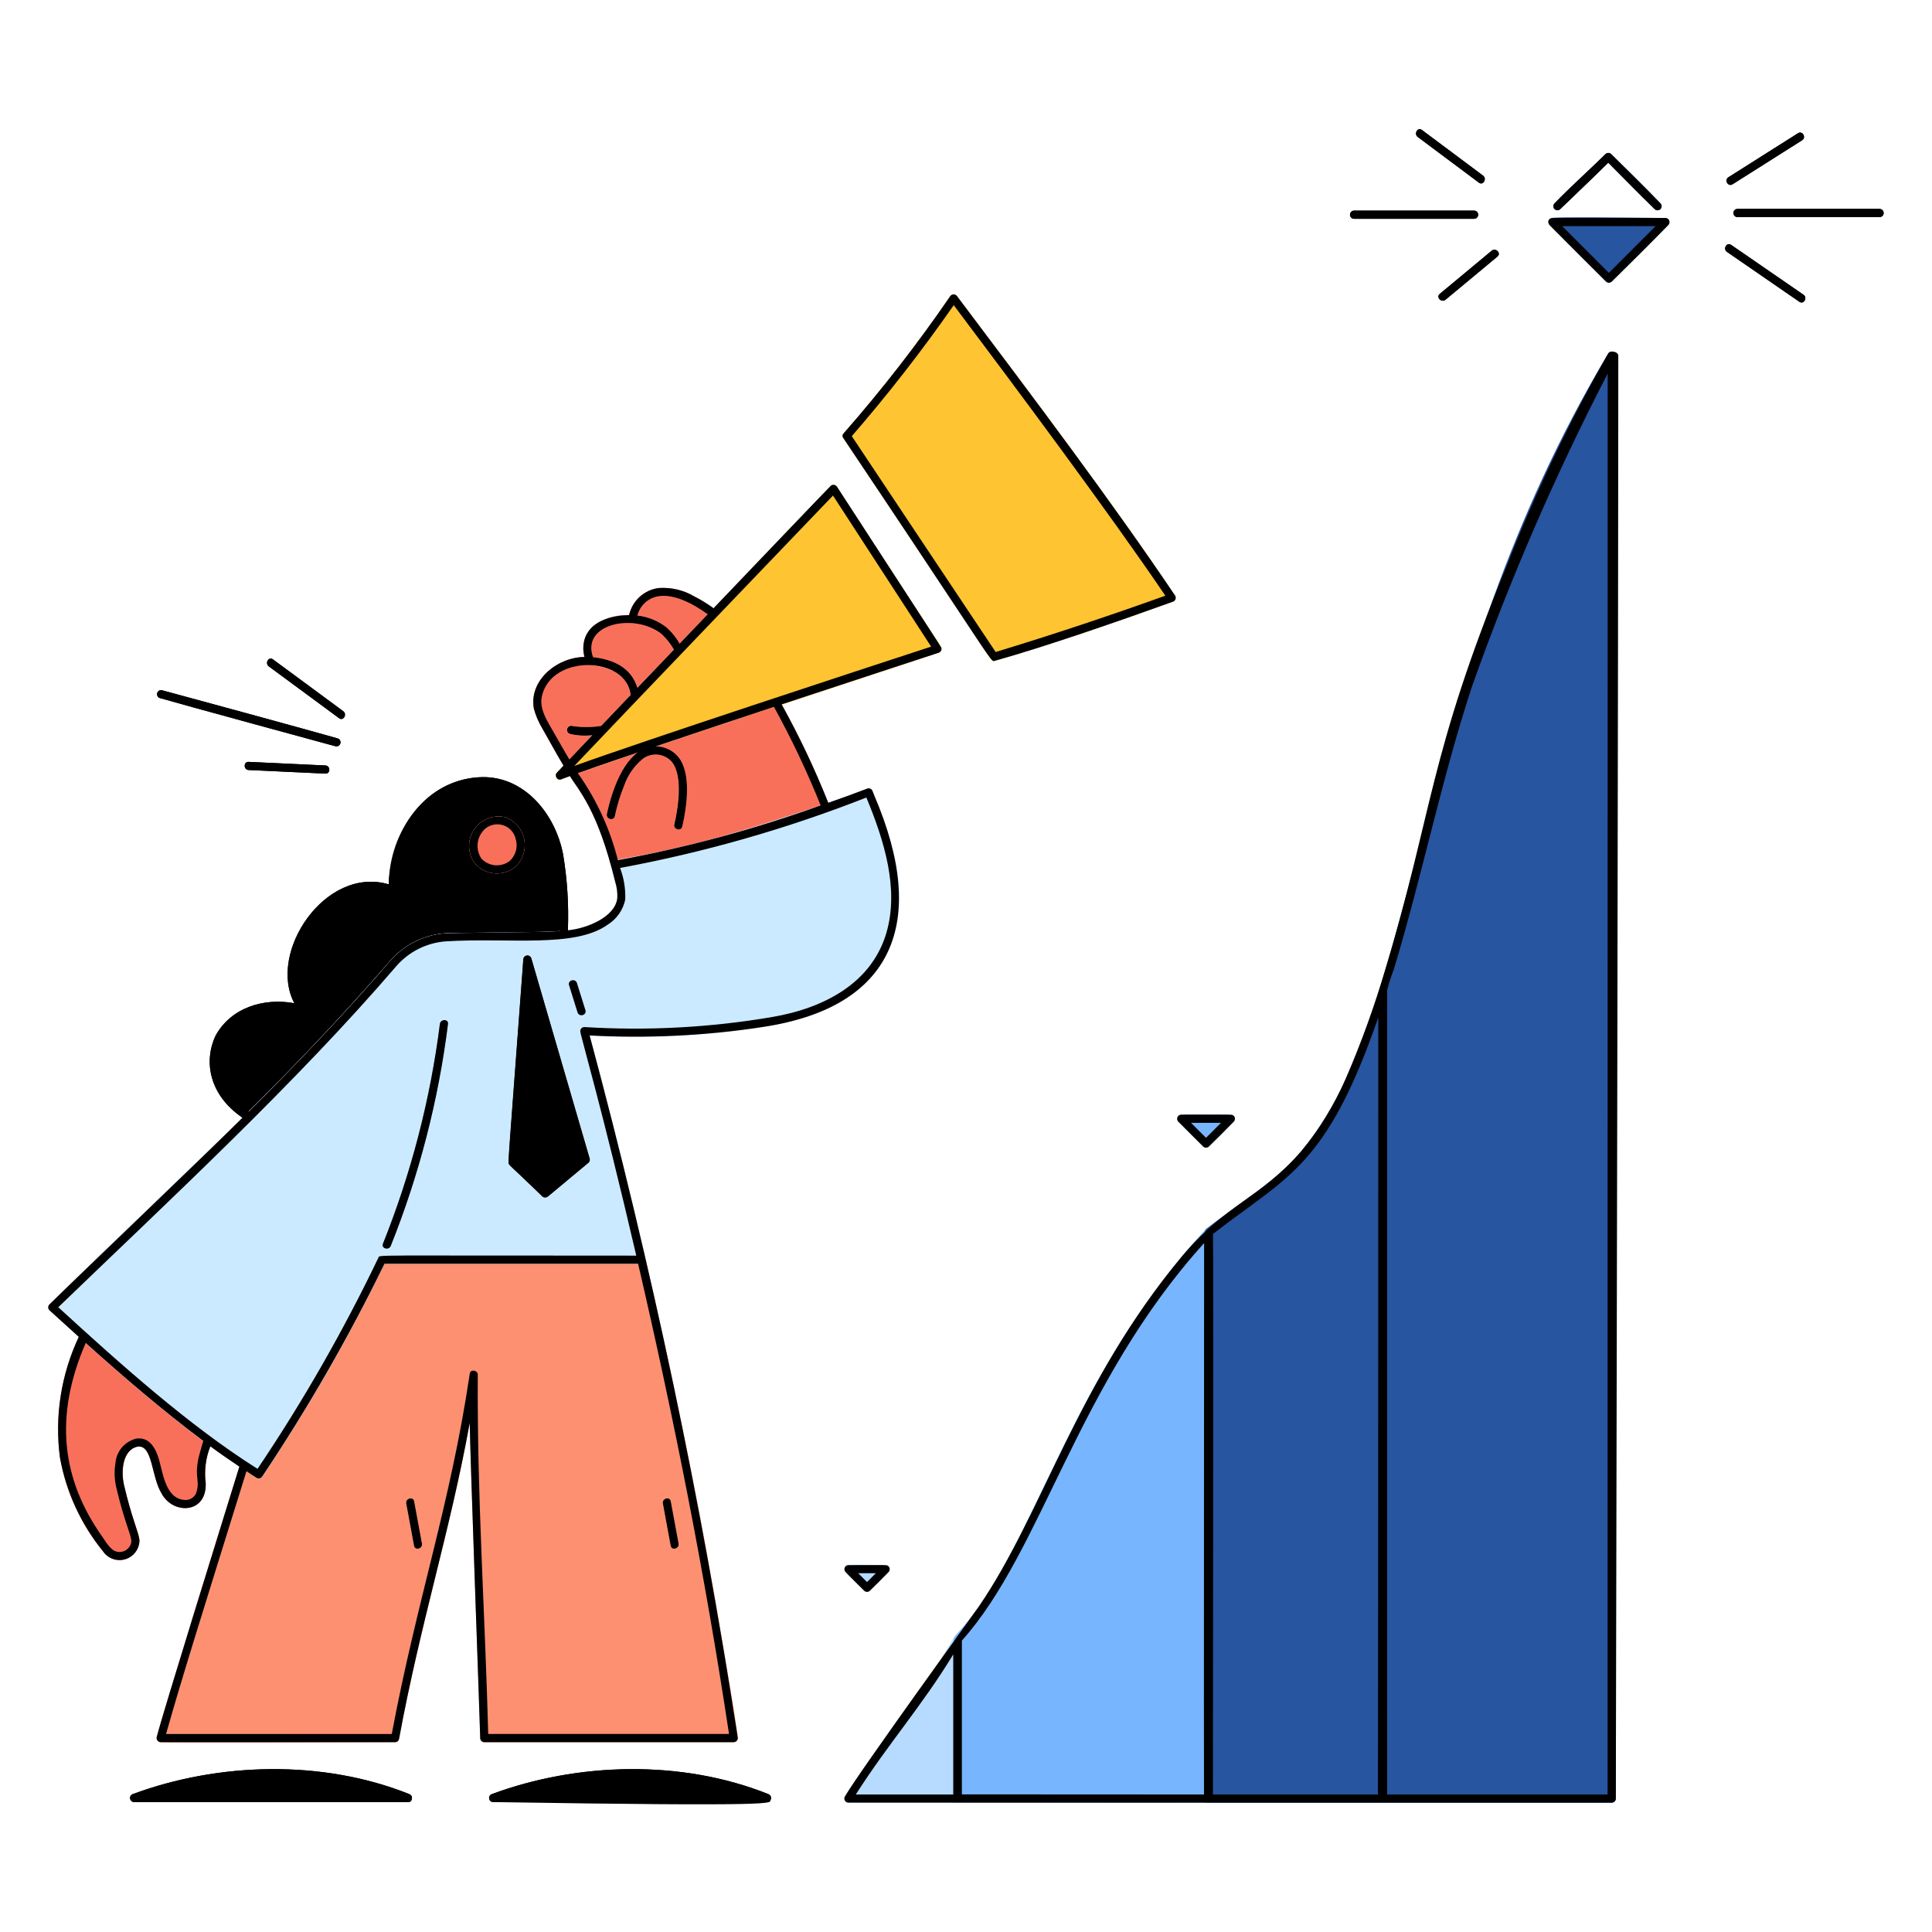 <svg xmlns="http://www.w3.org/2000/svg" fill="none" viewBox="0 0 200 200"><g id="graph-positive-1--business-graph-positive-1"><g id="color"><g id="group"><path id="vector" fill="#2755A0" d="M172.405 22.566C160.432 22.414 160.762 22.547 160.662 22.573C160.586 22.58 160.513 22.607 160.452 22.652C160.39 22.698 160.342 22.759 160.313 22.829C160.284 22.9 160.275 22.977 160.287 23.052C160.299 23.128 160.331 23.199 160.38 23.257L160.396 23.28C162.347 25.231 164.287 27.202 166.253 29.139C166.333 29.218 166.441 29.262 166.553 29.262C166.665 29.262 166.773 29.218 166.853 29.139C168.819 27.202 170.78 25.261 172.707 23.285C172.764 23.225 172.802 23.15 172.817 23.068C172.832 22.987 172.823 22.903 172.791 22.827C172.759 22.751 172.705 22.686 172.637 22.639C172.568 22.593 172.488 22.567 172.405 22.566V22.566Z"></path><path id="vector_2" fill="#78B5FF" d="M127.419 115.39C122.095 115.322 122.339 115.377 122.238 115.397C122.162 115.404 122.089 115.431 122.028 115.476C121.966 115.522 121.919 115.583 121.889 115.653C121.86 115.724 121.851 115.801 121.863 115.877C121.875 115.952 121.907 116.023 121.956 116.081L121.971 116.105C122.829 116.962 123.684 117.832 124.548 118.683C124.587 118.722 124.634 118.754 124.686 118.775C124.737 118.796 124.792 118.807 124.848 118.807C124.904 118.807 124.959 118.796 125.01 118.775C125.062 118.754 125.109 118.722 125.148 118.683C126.012 117.832 126.874 116.978 127.721 116.11C127.778 116.05 127.817 115.975 127.832 115.893C127.847 115.812 127.838 115.728 127.806 115.651C127.774 115.575 127.72 115.509 127.651 115.463C127.583 115.417 127.502 115.391 127.419 115.39V115.39Z"></path><path id="vector_3" fill="#B6DBFF" d="M91.682 162.017C87.423 161.963 87.653 161.907 87.443 162.283C87.41 162.352 87.399 162.43 87.41 162.505C87.422 162.581 87.455 162.652 87.507 162.708C87.573 162.808 89.355 164.567 89.455 164.666C89.535 164.745 89.643 164.79 89.755 164.79C89.867 164.79 89.975 164.745 90.055 164.666C90.703 164.028 91.355 163.388 91.984 162.737C92.041 162.677 92.08 162.602 92.095 162.52C92.11 162.439 92.101 162.355 92.069 162.278C92.037 162.202 91.983 162.136 91.914 162.09C91.846 162.044 91.765 162.018 91.682 162.017V162.017Z"></path><path id="vector_4" fill="#B6DBFF" d="M98.728 170.235C98.666 169.946 98.71 169.644 98.852 169.384C98.774 169.462 98.709 169.552 98.66 169.651C95.36 175.451 89.816 181.983 87.46 185.975C87.432 186.023 87.414 186.077 87.407 186.133C87.4 186.188 87.404 186.244 87.419 186.298C87.434 186.352 87.46 186.403 87.494 186.447C87.529 186.49 87.572 186.527 87.621 186.554C87.766 186.636 87.091 186.609 98.728 186.609C98.7 184.464 98.728 170.235 98.728 170.235Z"></path><path id="vector_5" fill="#78B5FF" d="M124.485 127.608C111.613 141.794 107.871 157.046 101.321 166.317C98.795 169.893 98.661 168.968 98.728 170.235V186.609C98.728 186.609 123.775 186.648 124.719 186.62C124.704 185.526 124.719 127.72 124.719 127.72C124.702 127.629 124.709 127.536 124.738 127.449C124.767 127.361 124.818 127.283 124.885 127.22C124.781 127.268 124.758 127.308 124.485 127.608Z"></path><path id="vector_6" fill="#2755A0" d="M167.269 36.8C167.266 36.709 167.234 36.621 167.178 36.549C167.121 36.478 167.043 36.426 166.955 36.402C166.867 36.379 166.774 36.384 166.689 36.417C166.604 36.45 166.532 36.51 166.484 36.587C145.866 71.116 147.028 104.622 134.694 119.181C131.923 122.451 128.155 124.628 125.025 127.093C124.915 127.151 124.826 127.243 124.771 127.355C124.716 127.467 124.698 127.594 124.719 127.717V186.617H166.848C166.96 186.613 167.067 186.566 167.145 186.485C167.223 186.405 167.268 186.297 167.269 186.185C167.269 186.185 167.27 36.887 167.269 36.8Z"></path><path id="vector_7" fill="#2755A0" d="M161.522 21.646C163.178 20.046 164.85 18.465 166.487 16.846C168.087 18.446 169.66 20.073 171.287 21.646C171.367 21.726 171.474 21.77 171.587 21.77C171.7 21.77 171.807 21.726 171.887 21.646C171.967 21.567 172.011 21.459 172.011 21.346C172.011 21.233 171.967 21.126 171.887 21.046C170.219 19.32 168.505 17.639 166.794 15.954C166.755 15.915 166.708 15.883 166.656 15.862C166.605 15.841 166.55 15.83 166.494 15.83C166.438 15.83 166.383 15.841 166.332 15.862C166.28 15.883 166.233 15.915 166.194 15.954C164.454 17.667 162.624 19.291 160.926 21.046C160.846 21.125 160.802 21.233 160.801 21.345C160.801 21.457 160.845 21.564 160.924 21.644C161.003 21.724 161.11 21.768 161.223 21.769C161.335 21.769 161.442 21.725 161.522 21.646V21.646Z"></path><path id="vector_8" fill="#000001" d="M179.842 22.472H194.593C194.701 22.467 194.803 22.42 194.878 22.342C194.953 22.263 194.994 22.159 194.994 22.05C194.994 21.942 194.953 21.838 194.878 21.759C194.803 21.681 194.701 21.634 194.593 21.629H179.842C179.734 21.634 179.632 21.681 179.557 21.759C179.482 21.838 179.441 21.942 179.441 22.05C179.441 22.159 179.482 22.263 179.557 22.342C179.632 22.42 179.734 22.467 179.842 22.472V22.472Z"></path><path id="vector_9" fill="#000001" d="M140.151 22.648H152.619C152.727 22.643 152.829 22.596 152.904 22.517C152.979 22.439 153.02 22.335 153.02 22.227C153.02 22.118 152.979 22.014 152.904 21.935C152.829 21.857 152.727 21.81 152.619 21.805H140.151C140.043 21.81 139.941 21.857 139.866 21.935C139.791 22.014 139.75 22.118 139.75 22.227C139.75 22.335 139.791 22.439 139.866 22.517C139.941 22.596 140.043 22.643 140.151 22.648Z"></path><path id="vector_10" fill="#000001" d="M153.1 18.909C153.535 19.233 153.956 18.502 153.526 18.181L147.191 13.451C146.756 13.126 146.336 13.858 146.766 14.179L153.1 18.909Z"></path><path id="vector_11" fill="#000001" d="M149.042 30.427C148.625 30.774 149.224 31.368 149.642 31.027L155.018 26.555C155.436 26.208 154.836 25.614 154.418 25.955L149.042 30.427Z"></path><path id="vector_12" fill="#000001" d="M179.351 19.077L186.556 14.518C187.014 14.229 186.591 13.499 186.131 13.79L178.926 18.349C178.468 18.638 178.891 19.368 179.351 19.077Z"></path><path id="vector_13" fill="#000001" d="M186.275 31.243C186.723 31.551 187.145 30.821 186.701 30.515L179.201 25.347C178.753 25.038 178.331 25.768 178.775 26.074L186.275 31.243Z"></path><path id="vector_14" fill="#000001" d="M16.518 72.253C18.567 72.853 33.976 77.053 34.733 77.253C34.839 77.278 34.951 77.26 35.044 77.204C35.138 77.149 35.206 77.059 35.235 76.954C35.264 76.849 35.251 76.737 35.2 76.641C35.148 76.545 35.061 76.473 34.957 76.44C32.908 75.84 17.499 71.64 16.742 71.446C16.64 71.431 16.537 71.454 16.45 71.51C16.364 71.566 16.301 71.651 16.274 71.751C16.246 71.85 16.256 71.956 16.301 72.048C16.346 72.141 16.423 72.213 16.518 72.253Z"></path><path id="vector_15" fill="#000001" d="M25.737 78.868C25.195 78.843 25.196 79.686 25.737 79.711L33.685 80.083C34.228 80.108 34.226 79.265 33.685 79.24L25.737 78.868Z"></path><path id="vector_16" fill="#000001" d="M35.108 74.351C35.545 74.673 35.966 73.942 35.533 73.623L28.251 68.255C27.814 67.933 27.393 68.664 27.825 68.983L35.108 74.351Z"></path><path id="vector_17" fill="#FF4848" d="M59.215 75.153C59.109 75.128 58.997 75.146 58.904 75.201C58.81 75.257 58.742 75.347 58.713 75.452C58.684 75.557 58.697 75.669 58.748 75.765C58.8 75.861 58.887 75.933 58.991 75.966C59.755 76.15 60.545 76.194 61.325 76.096C61.606 75.796 62.22 75.152 62.22 75.152C61.226 75.322 60.21 75.322 59.215 75.153V75.153Z"></path><path id="vector_18" fill="#FFC431" d="M121.657 61.669C115.057 51.879 107.211 41.458 99.084 30.669C99.046 30.607 98.992 30.556 98.928 30.521C98.865 30.486 98.793 30.467 98.72 30.467C98.647 30.467 98.576 30.486 98.512 30.521C98.448 30.556 98.394 30.607 98.356 30.669C94.973 35.618 91.291 40.356 87.332 44.858C87.267 44.917 87.226 44.999 87.218 45.086C87.209 45.174 87.234 45.262 87.287 45.332C91.232 51.216 101.41 66.453 102.53 68.2C102.578 68.279 102.651 68.34 102.736 68.375C102.822 68.41 102.916 68.416 103.006 68.393C108.375 66.893 116.473 64.065 121.406 62.285C121.467 62.267 121.524 62.235 121.571 62.192C121.618 62.149 121.655 62.096 121.679 62.037C121.704 61.978 121.714 61.914 121.71 61.851C121.706 61.787 121.688 61.725 121.657 61.669V61.669Z"></path><path id="vector_19" fill="#FFC431" d="M97.408 66.955C96.191 65.083 87.079 51.084 86.644 50.391C86.585 50.295 86.49 50.225 86.381 50.199C86.271 50.172 86.155 50.189 86.058 50.247C85.902 50.341 57.741 79.885 57.646 79.985C57.365 80.285 57.671 80.84 58.081 80.685C59.356 80.202 65.881 77.949 66.001 77.908C66.535 77.492 67.195 77.269 67.873 77.277C69.932 76.577 97.137 67.577 97.156 67.577C97.218 67.559 97.275 67.527 97.323 67.484C97.371 67.44 97.408 67.387 97.432 67.327C97.457 67.267 97.467 67.203 97.463 67.138C97.459 67.074 97.44 67.011 97.408 66.955V66.955Z"></path><path id="vector_20" fill="#000001" d="M58.294 88.447C57.538 84.361 54.368 80.347 49.894 80.447C44.202 80.568 40.287 85.989 40.245 91.547C33.626 89.599 27.714 98.632 30.474 103.853C27.329 103.278 23.933 104.28 22.321 107.211C21.003 110.011 21.798 113.483 25.121 115.695C30.411 110.43 35.341 105.295 40.405 99.451C41.797 97.853 43.746 96.845 45.855 96.633C47.329 96.481 56.084 96.65 58.782 96.305C58.889 93.676 58.725 91.043 58.294 88.447V88.447ZM53.378 89.708C53.074 89.965 52.722 90.159 52.343 90.279C51.963 90.399 51.564 90.443 51.167 90.407C50.771 90.371 50.386 90.256 50.034 90.07C49.682 89.883 49.371 89.629 49.119 89.321C48.761 88.812 48.568 88.207 48.565 87.585C48.561 86.963 48.748 86.356 49.1 85.843C49.452 85.331 49.952 84.938 50.534 84.718C51.115 84.499 51.75 84.462 52.353 84.613C52.836 84.8 53.264 85.106 53.597 85.502C53.93 85.898 54.158 86.372 54.261 86.88C54.363 87.388 54.335 87.913 54.181 88.407C54.027 88.901 53.751 89.349 53.378 89.708V89.708Z"></path><path id="vector_21" fill="#F9705A" d="M21.254 152.92C21.187 151.825 21.358 150.728 21.754 149.705C17.177 146.331 12.391 142.217 8.193 138.416C6.319 142.277 5.626 146.604 6.2 150.857C6.822 154.433 8.36 157.786 10.663 160.591C10.911 160.958 11.27 161.235 11.687 161.382C12.104 161.529 12.557 161.539 12.98 161.409C13.403 161.279 13.773 161.017 14.036 160.661C14.299 160.304 14.44 159.873 14.439 159.431C14.332 158.548 13.631 157.131 12.839 153.731C12.498 152.257 12.708 150.078 14.239 149.754C15.832 149.534 15.639 152.854 16.739 154.627C17.945 156.859 21.744 156.824 21.254 152.92Z"></path><path id="vector_22" fill="#FC9070" d="M73.118 160.471C71.304 150.664 69.225 140.671 66.81 130.292C66.826 130.355 66.828 130.42 66.815 130.483C66.802 130.546 66.775 130.606 66.736 130.657C66.697 130.708 66.646 130.75 66.589 130.779C66.531 130.808 66.468 130.824 66.403 130.825C65.293 130.834 39.803 130.825 39.803 130.825C36.108 138.454 31.88 145.811 27.148 152.844C27.09 152.939 26.997 153.007 26.89 153.035C26.782 153.064 26.668 153.049 26.571 152.995C26.451 152.924 24.881 151.895 24.781 151.824C24.681 152.124 16.892 177.197 16.224 179.814C16.211 179.87 16.209 179.928 16.218 179.984C16.227 180.041 16.248 180.095 16.278 180.144C16.309 180.192 16.349 180.234 16.395 180.268C16.442 180.301 16.495 180.324 16.551 180.337C16.651 180.36 15.603 180.448 40.902 180.347C41.138 180.347 41.202 180.382 41.328 179.861C41.574 178.817 42.048 175.536 44.575 165.24C46.215 158.561 47.484 153.575 48.629 147.3C48.661 150.573 49.652 177.063 49.713 179.926C49.715 180.037 49.76 180.143 49.839 180.222C49.918 180.3 50.024 180.345 50.135 180.347H75.958C76.071 180.344 76.179 180.297 76.258 180.215C76.336 180.133 76.379 180.023 76.377 179.91C76.358 179 74.048 165.5 73.118 160.471ZM69.436 155.417L70.244 159.788C70.344 160.319 69.53 160.544 69.431 160.012L68.624 155.641C68.525 155.11 69.338 154.884 69.436 155.417V155.417ZM42.865 160.012L42.057 155.641C41.957 155.11 42.772 154.884 42.87 155.417L43.678 159.788C43.776 160.319 42.964 160.544 42.865 160.012V160.012Z"></path><path id="vector_23" fill="#F9705A" d="M80.917 72.917C80.651 73.006 69.932 76.581 67.873 77.277C68.31 77.268 68.743 77.357 69.141 77.538C69.539 77.718 69.892 77.986 70.173 78.32C71.58 80.02 71.118 83.412 70.619 85.565C70.497 86.094 69.683 85.865 69.806 85.341C70.236 83.5 70.752 80 69.385 78.7C69.002 78.346 68.507 78.136 67.986 78.109C67.464 78.082 66.95 78.238 66.532 78.551C65.644 79.281 64.975 80.243 64.6 81.33C64.186 82.352 63.863 83.409 63.636 84.489C63.523 85.021 62.712 84.795 62.823 84.265C63.117 82.898 63.563 81.568 64.154 80.3C64.575 79.37 65.207 78.551 66 77.908C65.456 78.093 59.275 80.244 59 80.346C59.051 80.425 59.1 80.507 59.147 80.585C61.103 83.297 62.497 86.373 63.247 89.632C62.919 88.344 66.081 89.904 85.738 83.101C84.343 79.61 82.733 76.209 80.917 72.917V72.917Z"></path><path id="vector_24" fill="#F9705A" d="M71.872 61.742C70.756 61.082 69.465 60.779 68.172 60.873C67.438 60.971 66.752 61.293 66.207 61.793C65.662 62.294 65.283 62.95 65.123 63.673C63.772 63.606 62.441 64.022 61.367 64.845C60.945 65.24 60.64 65.745 60.486 66.303C60.333 66.861 60.337 67.45 60.497 68.006C57.565 68.061 54.74 70.493 55.264 73.356C55.451 74.051 55.731 74.717 56.097 75.336C57.062 77.014 57.197 77.344 58.332 79.255C58.532 79.041 60.525 76.935 61.323 76.097C60.544 76.196 59.753 76.152 58.989 75.967C58.936 75.951 58.887 75.924 58.844 75.888C58.802 75.853 58.767 75.809 58.741 75.76C58.715 75.711 58.699 75.657 58.694 75.602C58.689 75.547 58.695 75.491 58.712 75.438C58.926 74.759 59.712 75.582 62.218 75.153C65.584 71.626 65.293 71.975 65.276 71.853C65.005 69.835 63.109 69.017 61.065 68.853C60.528 68.809 60.525 67.966 61.065 68.01C63.321 68.195 65.351 69.048 65.982 71.21L69.762 67.25C69.415 66.642 68.98 66.089 68.47 65.61C67.601 64.951 66.553 64.568 65.464 64.51C64.925 64.475 64.923 63.621 65.464 63.667C66.467 63.693 67.446 63.978 68.307 64.493C69.168 65.008 69.881 65.737 70.378 66.609L73.854 62.976C73.231 62.507 72.568 62.094 71.872 61.742V61.742Z"></path><path id="vector_25" fill="#CCEAFF" d="M92.66 88.945C92.088 86.538 91.31 84.185 90.335 81.911C90.304 81.804 90.232 81.714 90.135 81.659C90.038 81.604 89.924 81.589 89.816 81.617C85.448 83.301 78.559 85.542 74.443 86.675C70.932 87.642 67.143 88.429 63.55 89.12C63.443 89.149 63.351 89.219 63.295 89.315C63.239 89.41 63.223 89.524 63.25 89.632C63.943 92.263 64.65 93.703 62.155 95.213C60.871 95.939 59.429 96.342 57.955 96.387C55.916 96.544 46.855 96.529 45.855 96.632C43.746 96.844 41.797 97.852 40.405 99.45C28.559 113.12 19.93 120.385 5.122 135.035C5.082 135.074 5.051 135.121 5.029 135.172C5.008 135.224 4.997 135.279 4.997 135.335C4.997 135.391 5.008 135.446 5.029 135.498C5.051 135.549 5.082 135.596 5.122 135.635C11.037 141.035 17.994 147.288 24.78 151.828C25.022 151.991 26.207 152.785 26.57 152.999C26.667 153.053 26.781 153.068 26.889 153.039C26.996 153.011 27.089 152.943 27.147 152.848C31.874 145.812 36.102 138.453 39.8 130.825C39.8 130.825 65.291 130.834 66.4 130.825C66.456 130.824 66.512 130.813 66.563 130.791C66.615 130.769 66.661 130.736 66.7 130.696C66.74 130.656 66.77 130.608 66.791 130.556C66.811 130.504 66.821 130.448 66.82 130.392C66.82 130.212 63.25 115.463 61.038 107.192C67.538 107.548 78.245 107.151 84.313 105C90.851 102.68 94.413 97.011 92.66 88.945ZM60.929 120.345C56.659 123.902 56.695 123.897 56.55 123.932C56.479 123.959 56.403 123.965 56.329 123.949C56.255 123.933 56.187 123.896 56.134 123.843C56.08 123.789 53.058 120.913 52.792 120.643C52.526 120.373 52.624 120.359 52.92 116.32C53.095 113.941 54.114 100.337 54.167 99.32C54.167 99.217 54.205 99.118 54.272 99.041C54.34 98.964 54.433 98.914 54.535 98.9C54.637 98.887 54.74 98.911 54.825 98.968C54.911 99.024 54.973 99.11 55 99.209C55.176 99.796 60.069 116.581 61.042 119.938C61.062 120.01 61.063 120.086 61.043 120.159C61.023 120.231 60.983 120.296 60.929 120.348V120.345ZM39.641 128.745C42.565 121.445 44.546 113.801 45.535 106C45.602 105.468 46.445 105.464 46.378 106C45.396 113.88 43.405 121.601 40.454 128.973C40.255 129.474 39.44 129.256 39.641 128.752V128.745ZM59.788 104.8L58.91 101.99C58.748 101.47 59.562 101.249 59.723 101.766L60.601 104.576C60.763 105.092 59.949 105.312 59.788 104.8Z"></path><path id="vector_26" fill="#000001" d="M61.037 119.938C60.062 116.581 55.171 99.8 55 99.209C54.97 99.114 54.907 99.032 54.823 98.979C54.738 98.925 54.638 98.903 54.539 98.917C54.44 98.93 54.349 98.978 54.282 99.052C54.215 99.126 54.176 99.221 54.172 99.321C54.119 100.337 52.715 118.921 52.64 120.213C52.612 120.693 52.84 120.584 56.14 123.846C56.203 123.909 56.285 123.949 56.374 123.959C56.462 123.97 56.552 123.951 56.628 123.905C56.728 123.868 56.428 124.105 60.935 120.348C60.987 120.295 61.025 120.229 61.043 120.157C61.061 120.085 61.059 120.009 61.037 119.938V119.938Z"></path><path id="vector_27" fill="#F9705A" d="M52.353 84.613C51.75 84.462 51.115 84.499 50.534 84.718C49.952 84.938 49.452 85.331 49.1 85.843C48.748 86.356 48.561 86.963 48.565 87.585C48.568 88.207 48.761 88.812 49.119 89.321C49.371 89.629 49.682 89.883 50.034 90.07C50.386 90.256 50.771 90.371 51.167 90.407C51.564 90.443 51.963 90.399 52.343 90.279C52.722 90.159 53.074 89.965 53.378 89.708C53.751 89.349 54.027 88.901 54.181 88.407C54.335 87.913 54.363 87.388 54.261 86.88C54.158 86.372 53.93 85.898 53.597 85.502C53.264 85.106 52.836 84.8 52.353 84.613V84.613Z"></path><path id="vector_28" fill="#000001" d="M79.546 185.733L79.528 185.722C70.514 182.114 59.764 182.448 50.928 185.722C50.833 185.752 50.751 185.815 50.698 185.899C50.644 185.984 50.622 186.084 50.636 186.183C50.649 186.282 50.697 186.373 50.771 186.44C50.845 186.507 50.94 186.546 51.04 186.55H79.389C79.812 186.639 80.023 185.913 79.546 185.733Z"></path><path id="vector_29" fill="#000001" d="M42.377 185.733L42.359 185.722C33.345 182.114 22.595 182.448 13.759 185.722C13.664 185.752 13.582 185.815 13.529 185.899C13.475 185.984 13.453 186.084 13.467 186.183C13.48 186.282 13.528 186.373 13.602 186.44C13.676 186.507 13.771 186.546 13.871 186.55H42.22C42.643 186.639 42.854 185.913 42.377 185.733Z"></path><path id="vector_30" fill="#FF4848" d="M65.464 63.664C64.923 63.618 64.925 64.472 65.464 64.507C66.553 64.565 67.601 64.948 68.47 65.607C68.98 66.086 69.417 66.638 69.764 67.245L70.378 66.603C69.881 65.732 69.168 65.004 68.307 64.489C67.446 63.974 66.467 63.69 65.464 63.664V63.664Z"></path><path id="vector_31" fill="#FF4848" d="M61.067 68C60.527 67.956 60.53 68.8 61.067 68.843C63.107 69.01 65.007 69.826 65.278 71.843C65.295 71.967 65.172 72.051 65.984 71.201C65.355 69.046 63.331 68.19 61.067 68Z"></path><path id="vector_32" fill="#FF4848" d="M64.154 80.3C63.565 81.568 63.12 82.899 62.828 84.266C62.717 84.796 63.528 85.022 63.641 84.49C63.868 83.41 64.191 82.353 64.605 81.331C64.981 80.244 65.649 79.282 66.537 78.552C66.955 78.239 67.469 78.083 67.99 78.11C68.512 78.138 69.007 78.347 69.39 78.701C70.758 80.001 70.24 83.508 69.811 85.342C69.688 85.869 70.502 86.095 70.624 85.566C71.113 83.458 71.596 79.995 70.178 78.321C69.668 77.729 68.949 77.357 68.171 77.28C67.394 77.203 66.617 77.428 66 77.908C65.201 78.544 64.567 79.365 64.154 80.3V80.3Z"></path><path id="vector_33" fill="#78B5FF" d="M59.788 104.8C59.949 105.316 60.763 105.1 60.601 104.576L59.723 101.766C59.562 101.25 58.748 101.466 58.91 101.99L59.788 104.8Z"></path><path id="vector_34" fill="#78B5FF" d="M45.535 106C44.545 113.803 42.564 121.447 39.641 128.749C39.441 129.249 40.255 129.471 40.454 128.973C43.402 121.6 45.393 113.879 46.378 106C46.445 105.466 45.6 105.471 45.535 106Z"></path><path id="vector_35" fill="#FF681D" d="M70.244 159.788L69.436 155.417C69.336 154.884 68.525 155.11 68.624 155.641L69.431 160.012C69.53 160.545 70.342 160.319 70.244 159.788Z"></path><path id="vector_36" fill="#FF681D" d="M43.678 159.788L42.87 155.417C42.77 154.884 41.959 155.11 42.057 155.641L42.865 160.012C42.964 160.545 43.776 160.319 43.678 159.788Z"></path></g></g><g id="line"><g id="Ð¡Ð»Ð¾Ð¹ 2"><path id="vector_37" fill="#000001" d="M160.472 23.358C162.399 25.285 164.312 27.226 166.253 29.139C166.333 29.218 166.441 29.263 166.553 29.263C166.665 29.263 166.773 29.218 166.853 29.139C168.819 27.202 170.78 25.261 172.707 23.285C172.764 23.225 172.802 23.15 172.817 23.069C172.832 22.988 172.823 22.904 172.791 22.828C172.759 22.752 172.706 22.686 172.638 22.64C172.57 22.593 172.489 22.568 172.407 22.566H160.757C160.3 22.566 160.114 23 160.472 23.358ZM166.551 28.245L161.715 23.409H171.387L166.551 28.245Z"></path><path id="vector_38" fill="#000001" d="M121.971 116.105C122.829 116.962 123.684 117.832 124.548 118.683C124.587 118.722 124.634 118.754 124.686 118.775C124.737 118.796 124.792 118.807 124.848 118.807C124.904 118.807 124.959 118.796 125.01 118.775C125.062 118.754 125.109 118.722 125.148 118.683C126.012 117.832 126.874 116.978 127.721 116.11C127.78 116.05 127.82 115.973 127.835 115.89C127.85 115.807 127.839 115.721 127.805 115.644C127.77 115.567 127.713 115.503 127.64 115.459C127.568 115.415 127.484 115.394 127.4 115.399C126.976 115.371 125.811 115.39 122.276 115.39C122.194 115.392 122.115 115.418 122.047 115.464C121.98 115.51 121.927 115.575 121.895 115.65C121.863 115.725 121.853 115.808 121.866 115.889C121.88 115.969 121.916 116.044 121.971 116.105V116.105ZM124.846 117.789L123.29 116.233H126.4L124.846 117.789Z"></path><path id="vector_39" fill="#000001" d="M89.455 164.666C89.535 164.745 89.643 164.79 89.755 164.79C89.867 164.79 89.975 164.745 90.055 164.666C90.703 164.028 91.355 163.388 91.984 162.737C92.022 162.697 92.053 162.649 92.073 162.597C92.093 162.545 92.102 162.49 92.101 162.434C92.1 162.378 92.087 162.323 92.064 162.272C92.042 162.221 92.009 162.175 91.969 162.137C91.798 161.974 91.976 162.02 87.828 162.02C87.748 162.021 87.671 162.045 87.604 162.088C87.537 162.132 87.484 162.193 87.451 162.265C87.418 162.338 87.406 162.418 87.417 162.497C87.427 162.576 87.46 162.65 87.511 162.711C87.573 162.808 89.355 164.567 89.455 164.666ZM89.755 163.772L88.843 162.86H90.667L89.755 163.772Z"></path><path id="vector_40" fill="#000001" d="M167.525 36.815C167.514 36.386 166.693 36.24 166.484 36.589C162.418 43.694 158.885 51.091 155.915 58.719C147.894 78.257 148.305 84.174 143.43 100.274C142.294 104.134 140.924 107.921 139.33 111.615C138.156 114.346 136.596 116.895 134.697 119.183C130.474 124.068 126.951 124.534 122.297 130.127C111.451 143.167 108.007 156.545 101.322 166.317C101.247 166.424 89.082 183.228 87.461 185.975C87.424 186.039 87.405 186.112 87.405 186.186C87.405 186.26 87.425 186.332 87.462 186.396C87.498 186.46 87.551 186.514 87.615 186.551C87.679 186.588 87.751 186.608 87.825 186.609H166.849C166.96 186.608 167.067 186.563 167.146 186.485C167.224 186.406 167.269 186.299 167.27 186.188C167.533 66.454 167.525 37.79 167.525 36.815ZM98.679 185.766H88.593C91.87 180.606 95.422 176.625 98.679 171.266V185.766ZM124.637 185.766C124.637 185.766 99.79 185.755 99.574 185.753V169.832C107.917 160.523 111.465 143.262 124.65 128.685C124.65 128.685 124.613 185.116 124.637 185.766ZM142.669 185.766H125.563C125.563 185.766 125.627 128.45 125.569 127.735C133.297 121.724 137.308 120.857 142.68 105.318C142.68 199.373 142.6 184.215 142.669 185.766ZM166.417 185.766H143.593C143.593 118.258 143.593 102.543 143.593 102.522C143.774 101.788 144.004 101.067 144.283 100.364C147.215 90.683 149.196 80.759 152.348 71.153C156.29 60.016 160.994 49.163 166.426 38.672C166.426 75.815 166.41 185.664 166.417 185.766Z"></path><path id="vector_41" fill="#000001" d="M161.522 21.646C163.178 20.046 164.85 18.465 166.487 16.846C168.087 18.446 169.66 20.073 171.287 21.646C171.367 21.726 171.474 21.77 171.587 21.77C171.7 21.77 171.807 21.726 171.887 21.646C171.967 21.567 172.011 21.459 172.011 21.346C172.011 21.233 171.967 21.126 171.887 21.046C170.219 19.32 168.505 17.639 166.794 15.954C166.755 15.915 166.708 15.883 166.656 15.862C166.605 15.841 166.55 15.83 166.494 15.83C166.438 15.83 166.383 15.841 166.332 15.862C166.28 15.883 166.233 15.915 166.194 15.954C164.454 17.667 162.624 19.291 160.926 21.046C160.846 21.125 160.802 21.233 160.801 21.345C160.801 21.457 160.845 21.564 160.924 21.644C161.003 21.724 161.11 21.768 161.223 21.769C161.335 21.769 161.442 21.725 161.522 21.646V21.646Z"></path><path id="vector_42" fill="#000001" d="M179.842 22.472H194.593C194.701 22.467 194.803 22.42 194.878 22.342C194.953 22.263 194.994 22.159 194.994 22.05C194.994 21.942 194.953 21.838 194.878 21.759C194.803 21.681 194.701 21.634 194.593 21.629H179.842C179.734 21.634 179.632 21.681 179.557 21.759C179.482 21.838 179.441 21.942 179.441 22.05C179.441 22.159 179.482 22.263 179.557 22.342C179.632 22.42 179.734 22.467 179.842 22.472V22.472Z"></path><path id="vector_43" fill="#000001" d="M140.151 22.648H152.619C152.727 22.643 152.829 22.596 152.904 22.517C152.979 22.439 153.02 22.335 153.02 22.227C153.02 22.118 152.979 22.014 152.904 21.935C152.829 21.857 152.727 21.81 152.619 21.805H140.151C140.043 21.81 139.941 21.857 139.866 21.935C139.791 22.014 139.75 22.118 139.75 22.227C139.75 22.335 139.791 22.439 139.866 22.517C139.941 22.596 140.043 22.643 140.151 22.648Z"></path><path id="vector_44" fill="#000001" d="M153.1 18.909C153.535 19.233 153.956 18.502 153.526 18.181L147.191 13.451C146.756 13.126 146.336 13.858 146.766 14.179L153.1 18.909Z"></path><path id="vector_45" fill="#000001" d="M149.042 30.427C148.625 30.774 149.224 31.368 149.642 31.027L155.018 26.555C155.436 26.208 154.836 25.614 154.418 25.955L149.042 30.427Z"></path><path id="vector_46" fill="#000001" d="M179.351 19.077L186.556 14.518C187.014 14.229 186.591 13.499 186.131 13.79L178.926 18.349C178.468 18.638 178.891 19.368 179.351 19.077Z"></path><path id="vector_47" fill="#000001" d="M186.275 31.243C186.723 31.551 187.145 30.821 186.701 30.515L179.201 25.347C178.753 25.038 178.331 25.768 178.775 26.074L186.275 31.243Z"></path><path id="vector_48" fill="#000001" d="M103.006 68.4C108.375 66.9 116.464 64.076 121.406 62.292C121.468 62.274 121.525 62.242 121.572 62.199C121.62 62.156 121.658 62.103 121.682 62.044C121.706 61.984 121.717 61.92 121.712 61.855C121.708 61.791 121.69 61.729 121.658 61.673C115.058 51.883 107.212 41.462 99.085 30.673C99.046 30.612 98.992 30.561 98.929 30.526C98.865 30.491 98.794 30.473 98.721 30.473C98.648 30.473 98.577 30.491 98.513 30.526C98.45 30.561 98.396 30.612 98.357 30.673C94.966 35.615 91.284 40.352 87.332 44.858C87.267 44.917 87.226 44.999 87.218 45.086C87.209 45.174 87.234 45.262 87.287 45.332C98.842 62.569 101.651 67.019 102.5 68.105C102.835 68.536 102.863 68.436 103.006 68.4ZM88.177 45.15C91.934 40.821 95.457 36.295 98.731 31.59C104.945 39.856 114.851 53.127 120.636 61.666C114.936 63.713 109.008 65.692 103.07 67.495C99.189 61.7 89.28 46.8 88.177 45.15Z"></path><path id="vector_49" fill="#000001" d="M53.944 102.367C52.544 121.407 52.513 120.357 52.792 120.643C52.807 120.658 56.072 123.784 56.134 123.843C56.217 123.916 56.324 123.956 56.434 123.956C56.544 123.956 56.651 123.916 56.734 123.843L60.934 120.343C60.988 120.291 61.026 120.225 61.045 120.153C61.064 120.081 61.063 120.005 61.042 119.933C60.062 116.581 55.171 99.8 55 99.209C54.97 99.114 54.907 99.032 54.823 98.979C54.738 98.925 54.638 98.903 54.539 98.917C54.44 98.93 54.349 98.978 54.282 99.052C54.215 99.126 54.176 99.221 54.172 99.321C54.114 100.337 54.018 101.351 53.944 102.367ZM60.144 119.905L56.444 122.984L53.474 120.138L54.827 101.687L60.144 119.905Z"></path><path id="vector_50" fill="#000001" d="M52.353 84.613C51.75 84.462 51.115 84.499 50.534 84.718C49.952 84.938 49.452 85.331 49.1 85.843C48.748 86.356 48.561 86.963 48.565 87.585C48.568 88.207 48.761 88.812 49.119 89.321C49.371 89.629 49.682 89.883 50.034 90.07C50.386 90.256 50.771 90.371 51.167 90.407C51.564 90.443 51.963 90.399 52.343 90.279C52.722 90.159 53.074 89.965 53.378 89.708C53.751 89.349 54.027 88.901 54.181 88.407C54.335 87.913 54.363 87.388 54.261 86.88C54.158 86.372 53.93 85.898 53.597 85.502C53.264 85.106 52.836 84.8 52.353 84.613V84.613ZM52.782 89.113C52.353 89.448 51.815 89.612 51.273 89.572C50.73 89.532 50.222 89.291 49.847 88.897C49.586 88.516 49.442 88.066 49.434 87.604C49.426 87.142 49.553 86.687 49.801 86.297C50 85.956 50.298 85.684 50.655 85.516C51.012 85.347 51.412 85.292 51.801 85.356C52.191 85.42 52.552 85.601 52.836 85.875C53.12 86.149 53.315 86.502 53.394 86.889C53.508 87.28 53.511 87.695 53.403 88.087C53.294 88.48 53.08 88.834 52.782 89.112V89.113Z"></path><path id="vector_51" fill="#000001" d="M79.528 185.722C70.514 182.114 59.764 182.448 50.928 185.722C50.833 185.752 50.751 185.815 50.698 185.899C50.644 185.984 50.622 186.084 50.636 186.183C50.649 186.282 50.697 186.373 50.771 186.44C50.845 186.507 50.94 186.546 51.04 186.55C81.371 187.036 79.629 186.657 79.754 186.357C79.787 186.304 79.809 186.244 79.816 186.181C79.824 186.118 79.817 186.055 79.797 185.995C79.777 185.935 79.744 185.881 79.7 185.836C79.656 185.79 79.603 185.755 79.544 185.733L79.528 185.722ZM76.964 185.707H53.636C61.239 183.388 69.361 183.388 76.964 185.707V185.707Z"></path><path id="vector_52" fill="#000001" d="M42.22 186.55C42.605 186.631 42.839 186.013 42.452 185.771C42.4 185.738 42.395 185.746 42.359 185.722C33.345 182.114 22.595 182.448 13.759 185.722C13.664 185.752 13.582 185.815 13.529 185.899C13.475 185.984 13.453 186.084 13.467 186.183C13.48 186.282 13.528 186.373 13.602 186.44C13.676 186.507 13.771 186.546 13.871 186.55H42.22ZM39.795 185.707H16.466C24.071 183.387 32.195 183.387 39.8 185.707H39.795Z"></path><path id="vector_53" fill="#000001" d="M16.518 72.253C18.567 72.853 33.976 77.053 34.733 77.253C34.839 77.278 34.951 77.26 35.044 77.204C35.138 77.149 35.206 77.059 35.235 76.954C35.264 76.849 35.251 76.737 35.2 76.641C35.148 76.545 35.061 76.473 34.957 76.44C32.908 75.84 17.499 71.64 16.742 71.446C16.64 71.431 16.537 71.454 16.45 71.51C16.364 71.566 16.301 71.651 16.274 71.751C16.246 71.85 16.256 71.956 16.301 72.048C16.346 72.141 16.423 72.213 16.518 72.253Z"></path><path id="vector_54" fill="#000001" d="M25.737 78.868C25.195 78.843 25.196 79.686 25.737 79.711L33.685 80.083C34.228 80.108 34.226 79.265 33.685 79.24L25.737 78.868Z"></path><path id="vector_55" fill="#000001" d="M35.108 74.351C35.545 74.673 35.966 73.942 35.533 73.623L28.251 68.255C27.814 67.933 27.393 68.664 27.825 68.983L35.108 74.351Z"></path><path id="vector_56" fill="#000001" d="M97.447 67.046C97.417 66.946 96.147 65.024 86.647 50.391C86.613 50.337 86.568 50.291 86.514 50.256C86.46 50.221 86.4 50.199 86.336 50.191C86.273 50.183 86.209 50.189 86.148 50.208C86.087 50.228 86.031 50.261 85.985 50.305C85.107 51.191 77.993 58.647 73.864 62.963C73.237 62.5 72.571 62.092 71.875 61.742C70.759 61.082 69.468 60.779 68.175 60.873C67.441 60.971 66.755 61.293 66.21 61.793C65.665 62.294 65.286 62.95 65.126 63.673C61.253 63.78 59.967 65.815 60.5 68.006C57.6 68.061 54.739 70.471 55.267 73.356C55.454 74.051 55.734 74.717 56.1 75.336C56.84 76.623 57.6 78.036 58.333 79.257C58.033 79.574 58.101 79.494 57.647 79.986C57.347 80.299 57.714 80.886 58.13 80.664C58.381 80.564 58.673 80.464 59.001 80.34C59.882 81.814 61.825 83.665 63.686 91.295C63.858 91.839 63.931 92.41 63.903 92.98C63.67 94.931 60.785 96.109 58.791 96.304C58.892 93.675 58.724 91.043 58.291 88.448C57.491 84.371 54.366 80.389 49.891 80.448C44.563 80.606 41.043 84.998 40.339 90.418C40.281 90.792 40.247 91.169 40.239 91.547C33.71 89.626 27.661 98.547 30.468 103.853C27.298 103.273 23.918 104.298 22.315 107.211C21.038 109.926 21.68 113.377 25.097 115.711C21.07 119.721 7.66 132.511 5.113 135.036C5.073 135.075 5.042 135.122 5.02 135.173C4.999 135.225 4.988 135.28 4.988 135.336C4.988 135.392 4.999 135.447 5.02 135.499C5.042 135.55 5.073 135.597 5.113 135.636C6.122 136.557 7.135 137.475 8.15 138.392C6.327 142.277 5.65 146.601 6.2 150.857C6.841 154.427 8.376 157.776 10.663 160.591C10.911 160.958 11.27 161.235 11.687 161.382C12.104 161.529 12.557 161.539 12.98 161.409C13.403 161.279 13.773 161.017 14.036 160.66C14.299 160.304 14.44 159.873 14.439 159.431C14.329 158.52 13.653 157.231 12.839 153.731C12.493 152.231 12.721 150.075 14.239 149.754C15.831 149.534 15.639 152.862 16.739 154.627C17.909 156.803 21.389 156.716 21.298 153.582C21.127 152.278 21.292 150.952 21.777 149.73C22.759 150.453 23.76 151.148 24.777 151.825C22.86 158.042 16.891 177.2 16.223 179.817C16.208 179.879 16.208 179.944 16.221 180.007C16.235 180.07 16.262 180.129 16.301 180.18C16.34 180.231 16.389 180.272 16.446 180.302C16.503 180.331 16.566 180.348 16.63 180.35H40.9C40.992 180.349 41.081 180.319 41.154 180.263C41.228 180.207 41.281 180.129 41.306 180.041C43.522 167.975 46.52 158.85 48.627 147.303C48.659 150.577 49.634 177.067 49.711 179.929C49.713 180.04 49.758 180.146 49.837 180.225C49.915 180.304 50.022 180.348 50.133 180.35H75.958C76.022 180.349 76.086 180.333 76.143 180.304C76.201 180.274 76.251 180.233 76.29 180.181C76.329 180.13 76.356 180.071 76.368 180.008C76.381 179.945 76.38 179.879 76.364 179.817C72.594 155.346 67.479 131.1 61.041 107.192C67.016 107.517 73.007 107.225 78.922 106.32C92.575 104.287 96.115 95.414 90.51 82.361C90.451 82.213 90.392 82.061 90.335 81.914C90.304 81.807 90.232 81.717 90.135 81.662C90.038 81.607 89.924 81.592 89.816 81.62C88.469 82.139 87.107 82.63 85.742 83.104C84.352 79.609 82.739 76.207 80.913 72.918C86.287 71.139 97.137 67.583 97.156 67.577C97.21 67.561 97.26 67.535 97.304 67.5C97.348 67.465 97.385 67.421 97.412 67.372C97.439 67.323 97.456 67.268 97.462 67.213C97.468 67.156 97.463 67.1 97.447 67.046ZM67.97 61.759C69.692 61.359 71.83 62.542 73.262 63.59L70.352 66.632C69.999 66.009 69.548 65.448 69.016 64.969C68.14 64.278 67.088 63.846 65.979 63.724C66.099 63.245 66.348 62.809 66.699 62.462C67.05 62.116 67.49 61.872 67.97 61.759V61.759ZM68.47 65.61C68.981 66.089 69.419 66.64 69.77 67.246L65.98 71.21C65.349 69.139 63.544 68.276 61.39 68.035C60.148 64.583 65.613 63.4 68.47 65.61ZM58.937 78.617C58.422 77.747 57.894 76.83 57.401 75.95C56.764 74.811 55.801 73.471 56.089 72.109C57.035 67.673 64.855 67.898 65.289 71.937L62.23 75.147C61.233 75.312 60.216 75.314 59.218 75.153C59.112 75.128 59 75.146 58.907 75.201C58.813 75.257 58.745 75.347 58.716 75.452C58.687 75.557 58.7 75.669 58.752 75.765C58.803 75.861 58.89 75.933 58.994 75.966C59.755 76.149 60.543 76.195 61.321 76.102C60.34 77.132 59.524 77.992 58.937 78.617ZM26.264 104.951C27.911 104.442 29.669 104.416 31.331 104.875C31.419 104.895 31.512 104.887 31.595 104.851C31.678 104.815 31.747 104.754 31.793 104.676C31.839 104.598 31.859 104.507 31.849 104.417C31.84 104.327 31.802 104.242 31.741 104.175C28.089 100.352 33.723 89.99 40.515 92.529C40.623 92.558 40.738 92.544 40.835 92.489C40.932 92.434 41.003 92.343 41.033 92.235C41.133 91.642 41.104 91.019 41.188 90.42C42.508 81.059 51.541 78.777 55.471 84.15C56.803 85.988 57.589 88.166 57.738 90.431C57.913 92.412 57.987 94.401 57.96 96.39C56.022 96.54 46.773 96.541 45.86 96.636C43.752 96.852 41.805 97.859 40.41 99.454C35.895 104.713 30.648 110.216 25.756 115.069C21.188 112.419 21.626 106.482 26.264 104.951ZM20.676 150.442C19.986 152.957 20.811 153.209 20.276 154.634C20.168 154.842 20 155.015 19.795 155.129C19.59 155.243 19.355 155.295 19.121 155.277C17.137 155.149 16.867 152.477 16.456 151.077C16.121 149.944 15.475 148.715 14.095 148.927C13.516 149.072 12.997 149.396 12.612 149.852C12.226 150.308 11.994 150.874 11.948 151.469C11.807 152.354 11.849 153.26 12.073 154.128C12.901 157.618 13.537 158.739 13.605 159.546C13.588 159.715 13.538 159.878 13.455 160.026C13.373 160.174 13.261 160.304 13.127 160.407C12.993 160.51 12.839 160.584 12.674 160.626C12.51 160.667 12.339 160.674 12.172 160.646C11.438 160.527 10.972 159.611 10.572 159.054C6.414 153.172 5.555 146.673 8.872 139.025C12.804 142.553 16.819 146.001 21.045 149.168C20.922 149.575 20.775 150.049 20.676 150.442ZM75.468 179.5H50.541C50.201 166.692 49.38 155 49.459 142.3C49.459 141.841 48.702 141.707 48.631 142.188C46.639 155.67 43.155 165.629 40.555 179.502H17.19C18.84 173.667 20.58 168.167 25.512 152.302C25.866 152.532 26.212 152.78 26.57 152.994C26.667 153.048 26.781 153.063 26.889 153.034C26.996 153.006 27.089 152.938 27.147 152.843C31.863 145.802 36.091 138.446 39.8 130.826H66.06C69.807 147 72.97 162.963 75.468 179.5ZM89.686 82.561C91.508 86.948 93.095 91.99 91.763 96.553C90.247 101.753 85.338 104.366 79.907 105.287C73.495 106.375 66.978 106.722 60.487 106.32C60.431 106.321 60.376 106.332 60.325 106.354C60.273 106.376 60.227 106.408 60.188 106.448C60.149 106.488 60.118 106.535 60.097 106.587C60.077 106.639 60.066 106.694 60.067 106.75C60.067 107.114 62.35 114.839 65.867 129.982C37.793 129.982 39.355 129.882 39.175 130.191C35.541 137.773 31.358 145.079 26.661 152.053C19.666 147.653 12.531 141.28 6.034 135.324C17.638 124.143 30.652 112.1 41 100.046C41.649 99.291 42.441 98.672 43.331 98.226C44.221 97.78 45.191 97.515 46.184 97.446C52.655 97.046 59.491 98.168 62.897 95.728C63.362 95.441 63.764 95.063 64.078 94.616C64.392 94.169 64.612 93.663 64.724 93.128C64.769 92.01 64.587 90.895 64.19 89.85C72.902 88.24 81.439 85.799 89.686 82.561V82.561ZM84.954 83.373C78.125 85.836 71.104 87.732 63.963 89.04C63.152 85.809 61.747 82.757 59.821 80.04C64.108 78.508 72.637 75.654 80.121 73.175C81.937 76.474 83.551 79.879 84.954 83.373V83.373ZM59.454 79.287C63.358 75.145 86 51.544 86.23 51.3L96.393 66.938C88.917 69.383 66.808 76.631 59.455 79.287H59.454Z"></path><path id="vector_57" fill="#000001" d="M62.828 84.265C62.717 84.795 63.528 85.021 63.641 84.489C63.868 83.409 64.191 82.352 64.605 81.33C64.981 80.243 65.649 79.281 66.537 78.551C66.955 78.238 67.469 78.082 67.99 78.109C68.512 78.136 69.007 78.346 69.39 78.7C70.758 80 70.24 83.507 69.811 85.341C69.688 85.868 70.502 86.094 70.624 85.565C71.113 83.457 71.596 79.994 70.178 78.32C69.766 77.841 69.215 77.502 68.601 77.352C67.987 77.202 67.342 77.247 66.755 77.481C64.524 78.369 63.32 81.933 62.828 84.265Z"></path><path id="vector_58" fill="#000001" d="M59.788 104.8C59.949 105.316 60.763 105.1 60.601 104.576L59.723 101.766C59.562 101.249 58.748 101.466 58.91 101.99L59.788 104.8Z"></path><path id="vector_59" fill="#000001" d="M45.535 106C44.545 113.803 42.564 121.447 39.641 128.749C39.441 129.249 40.255 129.471 40.454 128.973C43.402 121.6 45.393 113.879 46.378 106C46.445 105.466 45.6 105.471 45.535 106Z"></path><path id="vector_60" fill="#000001" d="M70.244 159.788L69.436 155.417C69.336 154.884 68.525 155.11 68.624 155.641L69.431 160.012C69.53 160.545 70.342 160.319 70.244 159.788Z"></path><path id="vector_61" fill="#000001" d="M43.678 159.788L42.87 155.417C42.77 154.884 41.959 155.11 42.057 155.641L42.865 160.012C42.964 160.545 43.776 160.319 43.678 159.788Z"></path></g></g></g></svg>